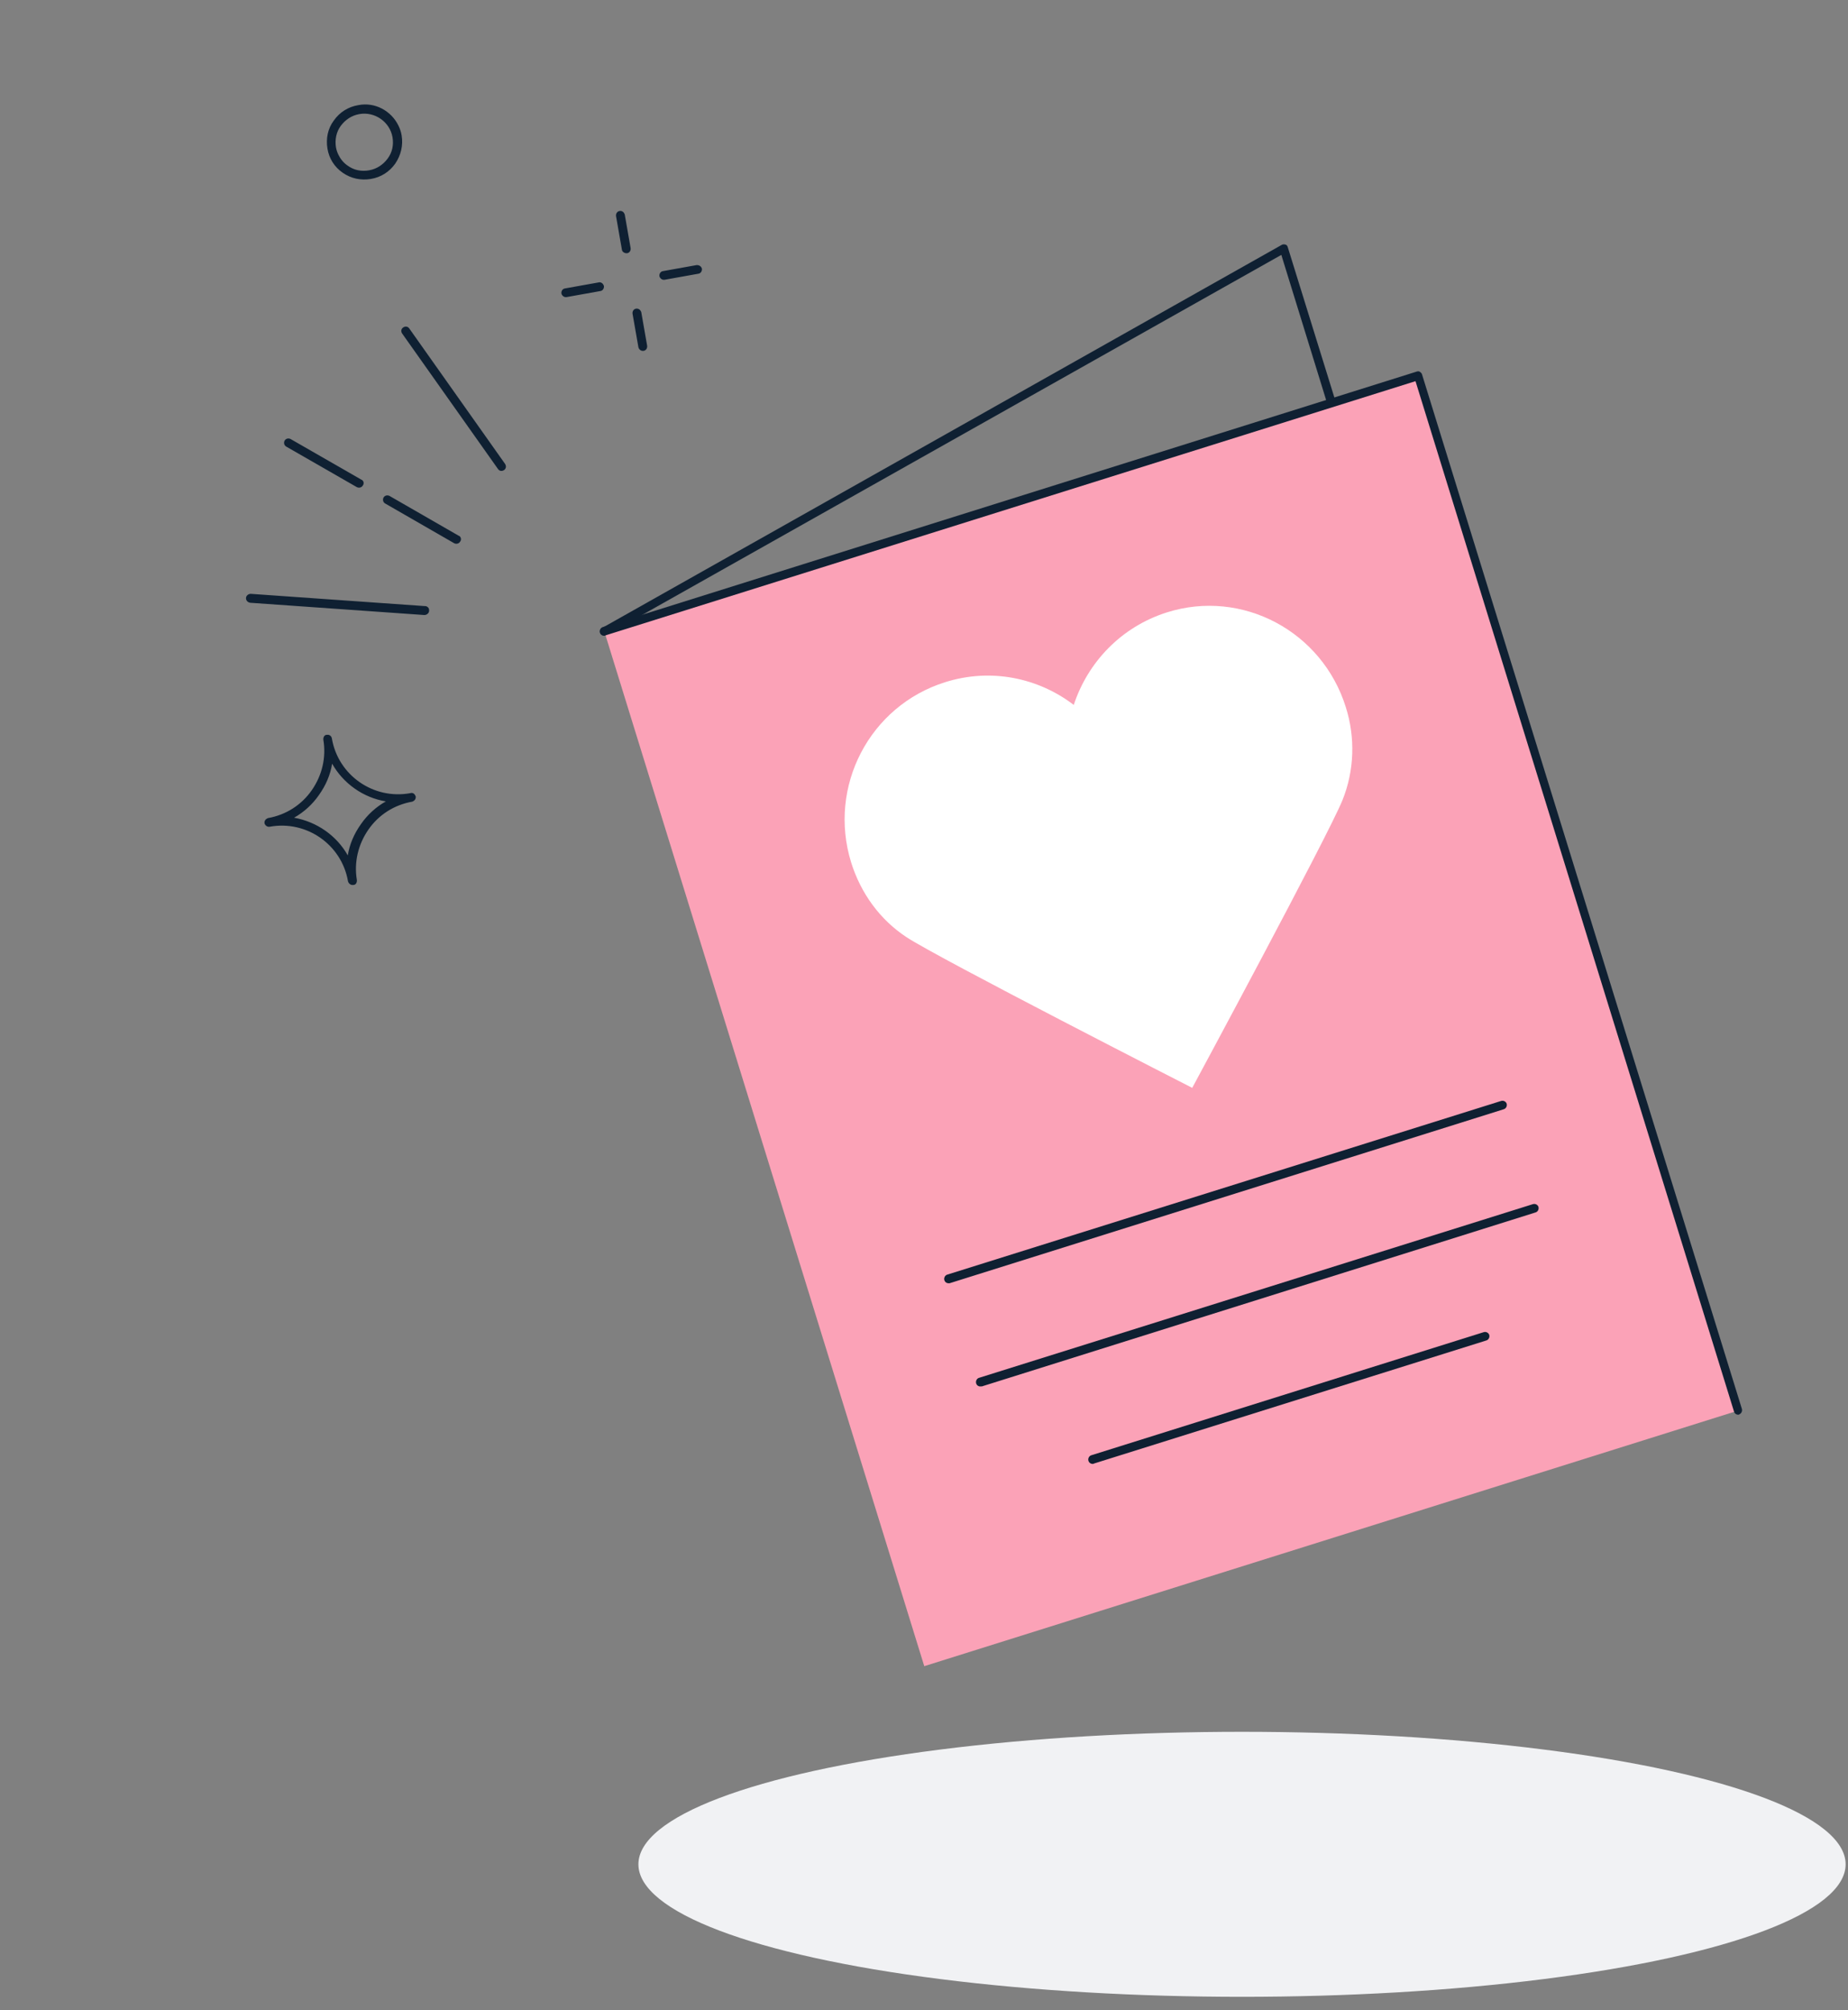 <svg viewBox="0 0 137 149" fill="none" xmlns="http://www.w3.org/2000/svg">
<rect x="0" y="0" width="137" height="149" fill="#808080" stroke="none"/>
<path d="M44.801 47.129C44.7 47.129 44.573 47.078 44.522 46.976C44.447 46.823 44.497 46.619 44.649 46.542L95.015 18.155C95.091 18.105 95.192 18.105 95.294 18.13C95.395 18.155 95.446 18.232 95.471 18.334L99.014 29.76C99.065 29.939 98.964 30.117 98.812 30.168C98.635 30.219 98.457 30.117 98.407 29.964L94.99 18.895L44.953 47.078C44.902 47.104 44.852 47.129 44.801 47.129Z" fill="#0F2032"/>
<path d="M105.162 27.857L44.802 46.812L68.52 123.513L128.88 104.559L105.162 27.857Z" fill="#FBA2B7"/>
<path d="M86.512 45.395C83.12 46.466 80.64 49.093 79.602 52.256C76.97 50.241 73.452 49.501 70.061 50.573C64.467 52.332 61.354 58.301 63.1 63.937C63.809 66.207 65.226 68.171 67.201 69.472C69.605 71.053 88.385 80.643 88.385 80.643C88.385 80.643 98.433 61.999 99.521 59.321C100.407 57.127 100.483 54.679 99.774 52.434C98.028 46.798 92.08 43.635 86.512 45.395Z" fill="white"/>
<path d="M70.314 95.129C70.187 95.129 70.061 95.053 70.01 94.9C69.96 94.721 70.061 94.543 70.213 94.492L111.29 81.612C111.468 81.561 111.645 81.663 111.695 81.816C111.746 81.995 111.645 82.173 111.493 82.224L70.39 95.129C70.365 95.129 70.339 95.129 70.314 95.129Z" fill="#0F2032"/>
<path d="M72.671 102.78C72.544 102.78 72.417 102.703 72.367 102.55C72.316 102.372 72.417 102.193 72.569 102.142L113.647 89.262C113.824 89.211 114.001 89.313 114.052 89.466C114.103 89.645 114.001 89.823 113.849 89.874L72.772 102.78C72.721 102.754 72.696 102.78 72.671 102.78Z" fill="#0F2032"/>
<path d="M80.994 108.52C80.868 108.52 80.741 108.443 80.69 108.29C80.64 108.112 80.741 107.933 80.893 107.882L109.999 98.752C110.176 98.701 110.353 98.803 110.404 98.956C110.455 99.134 110.353 99.313 110.202 99.364L81.095 108.494C81.07 108.52 81.045 108.52 80.994 108.52Z" fill="#0F2032"/>
<path d="M128.855 104.873C128.728 104.873 128.602 104.797 128.551 104.644L104.937 28.256L44.877 47.104C44.7 47.155 44.523 47.053 44.472 46.9C44.422 46.722 44.523 46.543 44.675 46.492L105.038 27.542C105.114 27.517 105.216 27.517 105.266 27.568C105.342 27.619 105.393 27.67 105.418 27.746L129.133 104.44C129.184 104.618 129.083 104.797 128.931 104.848C128.931 104.873 128.88 104.873 128.855 104.873Z" fill="#0F2032"/>
<ellipse cx="92.076" cy="138.201" rx="44.748" ry="9.823" fill="#F1F2F4"/>
<path d="M37.472 34.446C37.541 34.588 37.502 34.753 37.37 34.846C37.214 34.951 37.024 34.926 36.92 34.771L29.812 24.722C29.708 24.568 29.735 24.379 29.891 24.274C30.047 24.169 30.236 24.195 30.341 24.349L37.449 34.398C37.46 34.422 37.472 34.446 37.472 34.446Z" fill="#0F2032"/>
<path d="M26.928 35.681C26.974 35.776 26.972 35.894 26.899 35.988C26.802 36.153 26.611 36.186 26.458 36.114L21.22 33.106C21.056 33.01 21.023 32.821 21.097 32.667C21.194 32.503 21.385 32.469 21.538 32.542L26.776 35.55C26.846 35.574 26.905 35.633 26.928 35.681Z" fill="#0F2032"/>
<path d="M34.144 39.839C34.19 39.934 34.188 40.052 34.115 40.146C34.018 40.31 33.827 40.344 33.674 40.272L28.554 37.324C28.39 37.228 28.357 37.039 28.431 36.886C28.528 36.721 28.719 36.688 28.872 36.76L33.992 39.707C34.063 39.732 34.11 39.768 34.144 39.839Z" fill="#0F2032"/>
<path d="M31.79 45.11C31.812 45.157 31.811 45.217 31.811 45.276C31.808 45.453 31.639 45.593 31.461 45.592L18.552 44.683C18.363 44.657 18.234 44.514 18.237 44.337C18.24 44.16 18.409 44.02 18.587 44.021L31.495 44.93C31.638 44.919 31.744 45.015 31.79 45.11Z" fill="#0F2032"/>
<path d="M44.734 21.115C44.746 21.139 44.757 21.163 44.769 21.187C44.801 21.376 44.68 21.552 44.513 21.574L42.011 22.022C41.821 22.056 41.669 21.924 41.623 21.77C41.591 21.581 41.712 21.405 41.879 21.383L44.381 20.935C44.512 20.9 44.665 20.973 44.734 21.115Z" fill="#0F2032"/>
<path d="M51.999 19.831C52.011 19.855 52.022 19.879 52.034 19.902C52.066 20.092 51.945 20.268 51.778 20.29L49.276 20.738C49.086 20.772 48.934 20.64 48.889 20.486C48.856 20.297 48.978 20.12 49.144 20.099L51.646 19.65C51.788 19.64 51.942 19.712 51.999 19.831Z" fill="#0F2032"/>
<path d="M47.504 23.061C47.516 23.085 47.527 23.109 47.539 23.133L47.974 25.62C48.006 25.809 47.885 25.985 47.718 26.007C47.528 26.041 47.375 25.909 47.33 25.755L46.895 23.268C46.862 23.079 46.984 22.902 47.151 22.881C47.317 22.858 47.447 22.943 47.504 23.061Z" fill="#0F2032"/>
<path d="M46.28 15.824C46.291 15.848 46.303 15.871 46.314 15.895L46.749 18.382C46.782 18.572 46.66 18.748 46.494 18.77C46.327 18.792 46.127 18.683 46.106 18.518L45.671 16.031C45.638 15.841 45.76 15.665 45.926 15.643C46.058 15.609 46.211 15.681 46.28 15.824Z" fill="#0F2032"/>
<path d="M29.539 9.313C29.654 9.551 29.734 9.777 29.777 10.049C29.896 10.783 29.718 11.514 29.304 12.125C28.866 12.747 28.231 13.143 27.492 13.266C26.754 13.388 26.032 13.239 25.409 12.807C24.786 12.376 24.393 11.745 24.274 11.011C24.155 10.277 24.298 9.533 24.747 8.935C25.184 8.313 25.82 7.917 26.559 7.794C27.798 7.546 29.011 8.221 29.539 9.313ZM25.086 11.468C25.235 11.777 25.468 12.075 25.774 12.279C26.232 12.615 26.788 12.727 27.36 12.626C27.932 12.525 28.4 12.211 28.74 11.753C29.08 11.295 29.196 10.741 29.098 10.172C28.902 9.035 27.787 8.256 26.643 8.457C26.071 8.558 25.603 8.873 25.263 9.33C24.923 9.788 24.819 10.366 24.905 10.911C24.938 11.1 24.994 11.278 25.086 11.468Z" fill="#0F2032"/>
<path d="M30.784 58.968C30.796 58.992 30.807 59.016 30.819 59.039C30.84 59.205 30.755 59.334 30.635 59.392C30.611 59.404 30.587 59.416 30.563 59.427C29.229 59.662 28.077 60.395 27.311 61.499C26.545 62.603 26.238 63.924 26.455 65.227C26.465 65.309 26.452 65.404 26.403 65.486C26.355 65.568 26.259 65.615 26.164 65.602C25.997 65.624 25.845 65.492 25.8 65.338C25.333 62.603 22.713 60.791 19.997 61.285C19.807 61.318 19.654 61.187 19.609 61.032C19.588 60.867 19.674 60.738 19.793 60.68C19.817 60.668 19.841 60.657 19.865 60.645C21.199 60.41 22.351 59.676 23.117 58.573C23.883 57.469 24.19 56.148 23.973 54.845C23.962 54.763 23.976 54.668 24.025 54.586C24.074 54.504 24.169 54.457 24.264 54.47C24.431 54.448 24.583 54.58 24.604 54.745C25.071 57.481 27.691 59.292 30.407 58.799C30.586 58.742 30.715 58.826 30.784 58.968ZM25.783 63.411C25.915 62.585 26.249 61.808 26.759 61.092C27.245 60.387 27.884 59.814 28.604 59.408C26.933 59.131 25.453 58.088 24.622 56.613C24.49 57.44 24.156 58.217 23.646 58.933C23.16 59.637 22.521 60.21 21.802 60.617C23.483 60.917 24.952 61.937 25.783 63.411Z" fill="#0F2032"/>
</svg>
